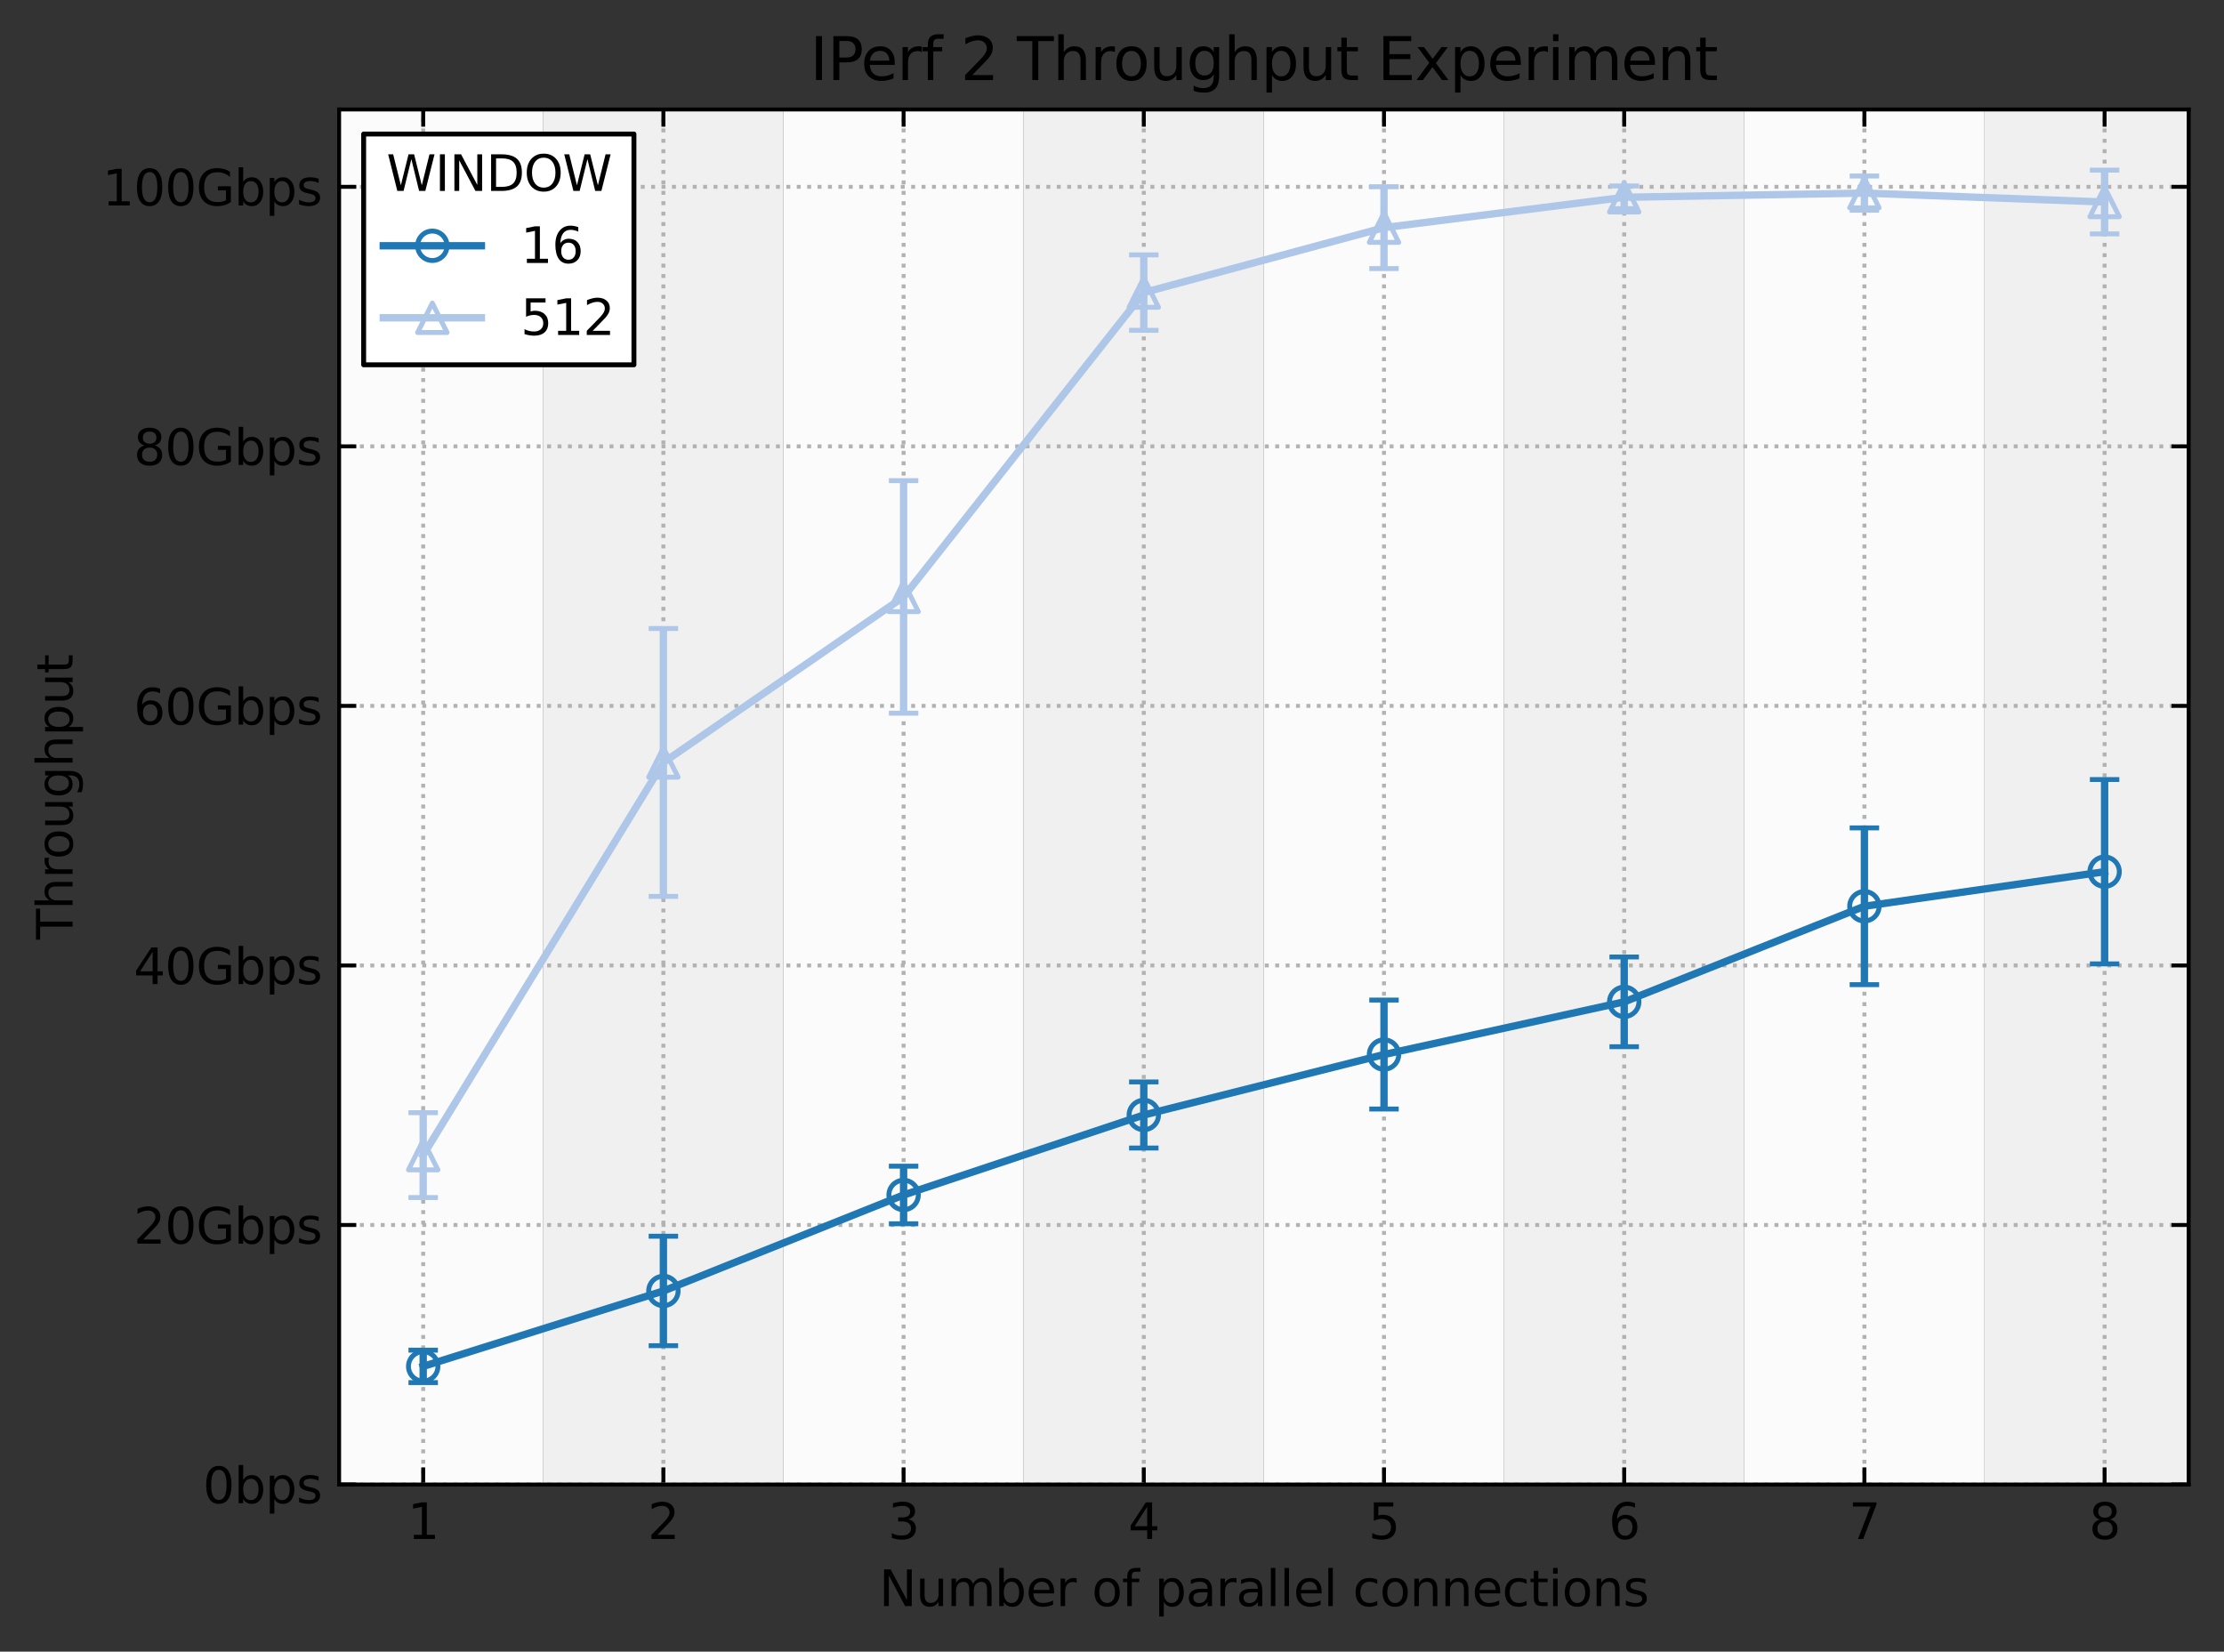 <?xml version="1.0" encoding="utf-8" standalone="no"?>
<!DOCTYPE svg PUBLIC "-//W3C//DTD SVG 1.1//EN"
  "http://www.w3.org/Graphics/SVG/1.1/DTD/svg11.dtd">
<svg xmlns:xlink="http://www.w3.org/1999/xlink" width="453.3pt" height="336.634pt" viewBox="0 0 453.3 336.634" xmlns="http://www.w3.org/2000/svg" version="1.1">
 <rect x="0" y="0" width="453.3" height="336.634" fill="#333333" stroke="none"/>
 <defs>
  <style type="text/css">*{stroke-linejoin: round; stroke-linecap: butt}</style>
 </defs>
 <g id="figure_1">
  <g id="patch_1">
   <path d="M 0 336.634 
L 453.3 336.634 
L 453.3 0 
L 0 0 
L 0 336.634 
z
" style="fill: none"/>
  </g>
  <g id="axes_1">
   <g id="patch_2">
    <path d="M 69.12 302.578 
L 446.1 302.578 
L 446.1 22.318 
L 69.12 22.318 
L 69.12 302.578 
z
" style="fill: none"/>
   </g>
   <g id="patch_3">
    <path d="M 12.818 302.578 
L 61.777 302.578 
L 61.777 -257.942 
L 12.818 -257.942 
z
" clip-path="url(#p140df16c7d)" style="fill: #f0f0f0"/>
   </g>
   <g id="patch_4">
    <path d="M 61.777 302.578 
L 110.735 302.578 
L 110.735 -257.942 
L 61.777 -257.942 
z
" clip-path="url(#p140df16c7d)" style="fill: #fbfbfb"/>
   </g>
   <g id="patch_5">
    <path d="M 110.735 302.578 
L 159.693 302.578 
L 159.693 -257.942 
L 110.735 -257.942 
z
" clip-path="url(#p140df16c7d)" style="fill: #f0f0f0"/>
   </g>
   <g id="patch_6">
    <path d="M 159.693 302.578 
L 208.652 302.578 
L 208.652 -257.942 
L 159.693 -257.942 
z
" clip-path="url(#p140df16c7d)" style="fill: #fbfbfb"/>
   </g>
   <g id="patch_7">
    <path d="M 208.652 302.578 
L 257.61 302.578 
L 257.61 -257.942 
L 208.652 -257.942 
z
" clip-path="url(#p140df16c7d)" style="fill: #f0f0f0"/>
   </g>
   <g id="patch_8">
    <path d="M 257.61 302.578 
L 306.569 302.578 
L 306.569 -257.942 
L 257.61 -257.942 
z
" clip-path="url(#p140df16c7d)" style="fill: #fbfbfb"/>
   </g>
   <g id="patch_9">
    <path d="M 306.569 302.578 
L 355.527 302.578 
L 355.527 -257.942 
L 306.569 -257.942 
z
" clip-path="url(#p140df16c7d)" style="fill: #f0f0f0"/>
   </g>
   <g id="patch_10">
    <path d="M 355.527 302.578 
L 404.486 302.578 
L 404.486 -257.942 
L 355.527 -257.942 
z
" clip-path="url(#p140df16c7d)" style="fill: #fbfbfb"/>
   </g>
   <g id="patch_11">
    <path d="M 404.486 302.578 
L 453.444 302.578 
L 453.444 -257.942 
L 404.486 -257.942 
z
" clip-path="url(#p140df16c7d)" style="fill: #f0f0f0"/>
   </g>
   <g id="patch_12">
    <path d="M 453.444 302.578 
L 502.403 302.578 
L 502.403 -257.942 
L 453.444 -257.942 
z
" clip-path="url(#p140df16c7d)" style="fill: #fbfbfb"/>
   </g>
   <g id="matplotlib.axis_1">
    <g id="xtick_1">
     <g id="line2d_1">
      <path d="M 86.256 302.578 
L 86.256 22.318 
" clip-path="url(#p140df16c7d)" style="fill: none; stroke-dasharray: 0.8,1.32; stroke-dashoffset: 0; stroke: #b2b2b2; stroke-width: 0.8"/>
     </g>
     <g id="line2d_2">
      <defs>
       <path id="m68c9adcd15" d="M 0 0 
L 0 -3.5 
" style="stroke: #000000; stroke-width: 0.8"/>
      </defs>
      <g>
       <use xlink:href="#m68c9adcd15" x="86.256" y="302.578" style="stroke: #000000; stroke-width: 0.8"/>
      </g>
     </g>
     <g id="line2d_3">
      <defs>
       <path id="m0757873266" d="M 0 0 
L 0 3.5 
" style="stroke: #000000; stroke-width: 0.8"/>
      </defs>
      <g>
       <use xlink:href="#m0757873266" x="86.256" y="22.318" style="stroke: #000000; stroke-width: 0.8"/>
      </g>
     </g>
     <g id="text_1">
      <!-- 1 -->
      <g transform="translate(83.075 313.677) scale(0.1 -0.1)">
       <defs>
        <path id="DejaVuSans-31" d="M 794 531 
L 1825 531 
L 1825 4091 
L 703 3866 
L 703 4441 
L 1819 4666 
L 2450 4666 
L 2450 531 
L 3481 531 
L 3481 0 
L 794 0 
L 794 531 
z
" transform="scale(0.016)"/>
       </defs>
       <use xlink:href="#DejaVuSans-31"/>
      </g>
     </g>
    </g>
    <g id="xtick_2">
     <g id="line2d_4">
      <path d="M 135.214 302.578 
L 135.214 22.318 
" clip-path="url(#p140df16c7d)" style="fill: none; stroke-dasharray: 0.8,1.32; stroke-dashoffset: 0; stroke: #b2b2b2; stroke-width: 0.8"/>
     </g>
     <g id="line2d_5">
      <g>
       <use xlink:href="#m68c9adcd15" x="135.214" y="302.578" style="stroke: #000000; stroke-width: 0.8"/>
      </g>
     </g>
     <g id="line2d_6">
      <g>
       <use xlink:href="#m0757873266" x="135.214" y="22.318" style="stroke: #000000; stroke-width: 0.8"/>
      </g>
     </g>
     <g id="text_2">
      <!-- 2 -->
      <g transform="translate(132.033 313.677) scale(0.1 -0.1)">
       <defs>
        <path id="DejaVuSans-32" d="M 1228 531 
L 3431 531 
L 3431 0 
L 469 0 
L 469 531 
Q 828 903 1448 1529 
Q 2069 2156 2228 2338 
Q 2531 2678 2651 2914 
Q 2772 3150 2772 3378 
Q 2772 3750 2511 3984 
Q 2250 4219 1831 4219 
Q 1534 4219 1204 4116 
Q 875 4013 500 3803 
L 500 4441 
Q 881 4594 1212 4672 
Q 1544 4750 1819 4750 
Q 2544 4750 2975 4387 
Q 3406 4025 3406 3419 
Q 3406 3131 3298 2873 
Q 3191 2616 2906 2266 
Q 2828 2175 2409 1742 
Q 1991 1309 1228 531 
z
" transform="scale(0.016)"/>
       </defs>
       <use xlink:href="#DejaVuSans-32"/>
      </g>
     </g>
    </g>
    <g id="xtick_3">
     <g id="line2d_7">
      <path d="M 184.173 302.578 
L 184.173 22.318 
" clip-path="url(#p140df16c7d)" style="fill: none; stroke-dasharray: 0.8,1.32; stroke-dashoffset: 0; stroke: #b2b2b2; stroke-width: 0.8"/>
     </g>
     <g id="line2d_8">
      <g>
       <use xlink:href="#m68c9adcd15" x="184.173" y="302.578" style="stroke: #000000; stroke-width: 0.8"/>
      </g>
     </g>
     <g id="line2d_9">
      <g>
       <use xlink:href="#m0757873266" x="184.173" y="22.318" style="stroke: #000000; stroke-width: 0.8"/>
      </g>
     </g>
     <g id="text_3">
      <!-- 3 -->
      <g transform="translate(180.991 313.677) scale(0.1 -0.1)">
       <defs>
        <path id="DejaVuSans-33" d="M 2597 2516 
Q 3050 2419 3304 2112 
Q 3559 1806 3559 1356 
Q 3559 666 3084 287 
Q 2609 -91 1734 -91 
Q 1441 -91 1130 -33 
Q 819 25 488 141 
L 488 750 
Q 750 597 1062 519 
Q 1375 441 1716 441 
Q 2309 441 2620 675 
Q 2931 909 2931 1356 
Q 2931 1769 2642 2001 
Q 2353 2234 1838 2234 
L 1294 2234 
L 1294 2753 
L 1863 2753 
Q 2328 2753 2575 2939 
Q 2822 3125 2822 3475 
Q 2822 3834 2567 4026 
Q 2313 4219 1838 4219 
Q 1578 4219 1281 4162 
Q 984 4106 628 3988 
L 628 4550 
Q 988 4650 1302 4700 
Q 1616 4750 1894 4750 
Q 2613 4750 3031 4423 
Q 3450 4097 3450 3541 
Q 3450 3153 3228 2886 
Q 3006 2619 2597 2516 
z
" transform="scale(0.016)"/>
       </defs>
       <use xlink:href="#DejaVuSans-33"/>
      </g>
     </g>
    </g>
    <g id="xtick_4">
     <g id="line2d_10">
      <path d="M 233.131 302.578 
L 233.131 22.318 
" clip-path="url(#p140df16c7d)" style="fill: none; stroke-dasharray: 0.8,1.32; stroke-dashoffset: 0; stroke: #b2b2b2; stroke-width: 0.8"/>
     </g>
     <g id="line2d_11">
      <g>
       <use xlink:href="#m68c9adcd15" x="233.131" y="302.578" style="stroke: #000000; stroke-width: 0.8"/>
      </g>
     </g>
     <g id="line2d_12">
      <g>
       <use xlink:href="#m0757873266" x="233.131" y="22.318" style="stroke: #000000; stroke-width: 0.8"/>
      </g>
     </g>
     <g id="text_4">
      <!-- 4 -->
      <g transform="translate(229.95 313.677) scale(0.1 -0.1)">
       <defs>
        <path id="DejaVuSans-34" d="M 2419 4116 
L 825 1625 
L 2419 1625 
L 2419 4116 
z
M 2253 4666 
L 3047 4666 
L 3047 1625 
L 3713 1625 
L 3713 1100 
L 3047 1100 
L 3047 0 
L 2419 0 
L 2419 1100 
L 313 1100 
L 313 1709 
L 2253 4666 
z
" transform="scale(0.016)"/>
       </defs>
       <use xlink:href="#DejaVuSans-34"/>
      </g>
     </g>
    </g>
    <g id="xtick_5">
     <g id="line2d_13">
      <path d="M 282.09 302.578 
L 282.09 22.318 
" clip-path="url(#p140df16c7d)" style="fill: none; stroke-dasharray: 0.8,1.32; stroke-dashoffset: 0; stroke: #b2b2b2; stroke-width: 0.8"/>
     </g>
     <g id="line2d_14">
      <g>
       <use xlink:href="#m68c9adcd15" x="282.09" y="302.578" style="stroke: #000000; stroke-width: 0.8"/>
      </g>
     </g>
     <g id="line2d_15">
      <g>
       <use xlink:href="#m0757873266" x="282.09" y="22.318" style="stroke: #000000; stroke-width: 0.8"/>
      </g>
     </g>
     <g id="text_5">
      <!-- 5 -->
      <g transform="translate(278.908 313.677) scale(0.1 -0.1)">
       <defs>
        <path id="DejaVuSans-35" d="M 691 4666 
L 3169 4666 
L 3169 4134 
L 1269 4134 
L 1269 2991 
Q 1406 3038 1543 3061 
Q 1681 3084 1819 3084 
Q 2600 3084 3056 2656 
Q 3513 2228 3513 1497 
Q 3513 744 3044 326 
Q 2575 -91 1722 -91 
Q 1428 -91 1123 -41 
Q 819 9 494 109 
L 494 744 
Q 775 591 1075 516 
Q 1375 441 1709 441 
Q 2250 441 2565 725 
Q 2881 1009 2881 1497 
Q 2881 1984 2565 2268 
Q 2250 2553 1709 2553 
Q 1456 2553 1204 2497 
Q 953 2441 691 2322 
L 691 4666 
z
" transform="scale(0.016)"/>
       </defs>
       <use xlink:href="#DejaVuSans-35"/>
      </g>
     </g>
    </g>
    <g id="xtick_6">
     <g id="line2d_16">
      <path d="M 331.048 302.578 
L 331.048 22.318 
" clip-path="url(#p140df16c7d)" style="fill: none; stroke-dasharray: 0.8,1.32; stroke-dashoffset: 0; stroke: #b2b2b2; stroke-width: 0.8"/>
     </g>
     <g id="line2d_17">
      <g>
       <use xlink:href="#m68c9adcd15" x="331.048" y="302.578" style="stroke: #000000; stroke-width: 0.8"/>
      </g>
     </g>
     <g id="line2d_18">
      <g>
       <use xlink:href="#m0757873266" x="331.048" y="22.318" style="stroke: #000000; stroke-width: 0.8"/>
      </g>
     </g>
     <g id="text_6">
      <!-- 6 -->
      <g transform="translate(327.867 313.677) scale(0.1 -0.1)">
       <defs>
        <path id="DejaVuSans-36" d="M 2113 2584 
Q 1688 2584 1439 2293 
Q 1191 2003 1191 1497 
Q 1191 994 1439 701 
Q 1688 409 2113 409 
Q 2538 409 2786 701 
Q 3034 994 3034 1497 
Q 3034 2003 2786 2293 
Q 2538 2584 2113 2584 
z
M 3366 4563 
L 3366 3988 
Q 3128 4100 2886 4159 
Q 2644 4219 2406 4219 
Q 1781 4219 1451 3797 
Q 1122 3375 1075 2522 
Q 1259 2794 1537 2939 
Q 1816 3084 2150 3084 
Q 2853 3084 3261 2657 
Q 3669 2231 3669 1497 
Q 3669 778 3244 343 
Q 2819 -91 2113 -91 
Q 1303 -91 875 529 
Q 447 1150 447 2328 
Q 447 3434 972 4092 
Q 1497 4750 2381 4750 
Q 2619 4750 2861 4703 
Q 3103 4656 3366 4563 
z
" transform="scale(0.016)"/>
       </defs>
       <use xlink:href="#DejaVuSans-36"/>
      </g>
     </g>
    </g>
    <g id="xtick_7">
     <g id="line2d_19">
      <path d="M 380.006 302.578 
L 380.006 22.318 
" clip-path="url(#p140df16c7d)" style="fill: none; stroke-dasharray: 0.8,1.32; stroke-dashoffset: 0; stroke: #b2b2b2; stroke-width: 0.8"/>
     </g>
     <g id="line2d_20">
      <g>
       <use xlink:href="#m68c9adcd15" x="380.006" y="302.578" style="stroke: #000000; stroke-width: 0.8"/>
      </g>
     </g>
     <g id="line2d_21">
      <g>
       <use xlink:href="#m0757873266" x="380.006" y="22.318" style="stroke: #000000; stroke-width: 0.8"/>
      </g>
     </g>
     <g id="text_7">
      <!-- 7 -->
      <g transform="translate(376.825 313.677) scale(0.1 -0.1)">
       <defs>
        <path id="DejaVuSans-37" d="M 525 4666 
L 3525 4666 
L 3525 4397 
L 1831 0 
L 1172 0 
L 2766 4134 
L 525 4134 
L 525 4666 
z
" transform="scale(0.016)"/>
       </defs>
       <use xlink:href="#DejaVuSans-37"/>
      </g>
     </g>
    </g>
    <g id="xtick_8">
     <g id="line2d_22">
      <path d="M 428.965 302.578 
L 428.965 22.318 
" clip-path="url(#p140df16c7d)" style="fill: none; stroke-dasharray: 0.8,1.32; stroke-dashoffset: 0; stroke: #b2b2b2; stroke-width: 0.8"/>
     </g>
     <g id="line2d_23">
      <g>
       <use xlink:href="#m68c9adcd15" x="428.965" y="302.578" style="stroke: #000000; stroke-width: 0.8"/>
      </g>
     </g>
     <g id="line2d_24">
      <g>
       <use xlink:href="#m0757873266" x="428.965" y="22.318" style="stroke: #000000; stroke-width: 0.8"/>
      </g>
     </g>
     <g id="text_8">
      <!-- 8 -->
      <g transform="translate(425.784 313.677) scale(0.1 -0.1)">
       <defs>
        <path id="DejaVuSans-38" d="M 2034 2216 
Q 1584 2216 1326 1975 
Q 1069 1734 1069 1313 
Q 1069 891 1326 650 
Q 1584 409 2034 409 
Q 2484 409 2743 651 
Q 3003 894 3003 1313 
Q 3003 1734 2745 1975 
Q 2488 2216 2034 2216 
z
M 1403 2484 
Q 997 2584 770 2862 
Q 544 3141 544 3541 
Q 544 4100 942 4425 
Q 1341 4750 2034 4750 
Q 2731 4750 3128 4425 
Q 3525 4100 3525 3541 
Q 3525 3141 3298 2862 
Q 3072 2584 2669 2484 
Q 3125 2378 3379 2068 
Q 3634 1759 3634 1313 
Q 3634 634 3220 271 
Q 2806 -91 2034 -91 
Q 1263 -91 848 271 
Q 434 634 434 1313 
Q 434 1759 690 2068 
Q 947 2378 1403 2484 
z
M 1172 3481 
Q 1172 3119 1398 2916 
Q 1625 2713 2034 2713 
Q 2441 2713 2670 2916 
Q 2900 3119 2900 3481 
Q 2900 3844 2670 4047 
Q 2441 4250 2034 4250 
Q 1625 4250 1398 4047 
Q 1172 3844 1172 3481 
z
" transform="scale(0.016)"/>
       </defs>
       <use xlink:href="#DejaVuSans-38"/>
      </g>
     </g>
    </g>
    <g id="text_9">
     <!-- Number of parallel connections -->
     <g transform="translate(179.182 327.355) scale(0.1 -0.1)">
      <defs>
       <path id="DejaVuSans-4e" d="M 628 4666 
L 1478 4666 
L 3547 763 
L 3547 4666 
L 4159 4666 
L 4159 0 
L 3309 0 
L 1241 3903 
L 1241 0 
L 628 0 
L 628 4666 
z
" transform="scale(0.016)"/>
       <path id="DejaVuSans-75" d="M 544 1381 
L 544 3500 
L 1119 3500 
L 1119 1403 
Q 1119 906 1312 657 
Q 1506 409 1894 409 
Q 2359 409 2629 706 
Q 2900 1003 2900 1516 
L 2900 3500 
L 3475 3500 
L 3475 0 
L 2900 0 
L 2900 538 
Q 2691 219 2414 64 
Q 2138 -91 1772 -91 
Q 1169 -91 856 284 
Q 544 659 544 1381 
z
M 1991 3584 
L 1991 3584 
z
" transform="scale(0.016)"/>
       <path id="DejaVuSans-6d" d="M 3328 2828 
Q 3544 3216 3844 3400 
Q 4144 3584 4550 3584 
Q 5097 3584 5394 3201 
Q 5691 2819 5691 2113 
L 5691 0 
L 5113 0 
L 5113 2094 
Q 5113 2597 4934 2840 
Q 4756 3084 4391 3084 
Q 3944 3084 3684 2787 
Q 3425 2491 3425 1978 
L 3425 0 
L 2847 0 
L 2847 2094 
Q 2847 2600 2669 2842 
Q 2491 3084 2119 3084 
Q 1678 3084 1418 2786 
Q 1159 2488 1159 1978 
L 1159 0 
L 581 0 
L 581 3500 
L 1159 3500 
L 1159 2956 
Q 1356 3278 1631 3431 
Q 1906 3584 2284 3584 
Q 2666 3584 2933 3390 
Q 3200 3197 3328 2828 
z
" transform="scale(0.016)"/>
       <path id="DejaVuSans-62" d="M 3116 1747 
Q 3116 2381 2855 2742 
Q 2594 3103 2138 3103 
Q 1681 3103 1420 2742 
Q 1159 2381 1159 1747 
Q 1159 1113 1420 752 
Q 1681 391 2138 391 
Q 2594 391 2855 752 
Q 3116 1113 3116 1747 
z
M 1159 2969 
Q 1341 3281 1617 3432 
Q 1894 3584 2278 3584 
Q 2916 3584 3314 3078 
Q 3713 2572 3713 1747 
Q 3713 922 3314 415 
Q 2916 -91 2278 -91 
Q 1894 -91 1617 61 
Q 1341 213 1159 525 
L 1159 0 
L 581 0 
L 581 4863 
L 1159 4863 
L 1159 2969 
z
" transform="scale(0.016)"/>
       <path id="DejaVuSans-65" d="M 3597 1894 
L 3597 1613 
L 953 1613 
Q 991 1019 1311 708 
Q 1631 397 2203 397 
Q 2534 397 2845 478 
Q 3156 559 3463 722 
L 3463 178 
Q 3153 47 2828 -22 
Q 2503 -91 2169 -91 
Q 1331 -91 842 396 
Q 353 884 353 1716 
Q 353 2575 817 3079 
Q 1281 3584 2069 3584 
Q 2775 3584 3186 3129 
Q 3597 2675 3597 1894 
z
M 3022 2063 
Q 3016 2534 2758 2815 
Q 2500 3097 2075 3097 
Q 1594 3097 1305 2825 
Q 1016 2553 972 2059 
L 3022 2063 
z
" transform="scale(0.016)"/>
       <path id="DejaVuSans-72" d="M 2631 2963 
Q 2534 3019 2420 3045 
Q 2306 3072 2169 3072 
Q 1681 3072 1420 2755 
Q 1159 2438 1159 1844 
L 1159 0 
L 581 0 
L 581 3500 
L 1159 3500 
L 1159 2956 
Q 1341 3275 1631 3429 
Q 1922 3584 2338 3584 
Q 2397 3584 2469 3576 
Q 2541 3569 2628 3553 
L 2631 2963 
z
" transform="scale(0.016)"/>
       <path id="DejaVuSans-20" transform="scale(0.016)"/>
       <path id="DejaVuSans-6f" d="M 1959 3097 
Q 1497 3097 1228 2736 
Q 959 2375 959 1747 
Q 959 1119 1226 758 
Q 1494 397 1959 397 
Q 2419 397 2687 759 
Q 2956 1122 2956 1747 
Q 2956 2369 2687 2733 
Q 2419 3097 1959 3097 
z
M 1959 3584 
Q 2709 3584 3137 3096 
Q 3566 2609 3566 1747 
Q 3566 888 3137 398 
Q 2709 -91 1959 -91 
Q 1206 -91 779 398 
Q 353 888 353 1747 
Q 353 2609 779 3096 
Q 1206 3584 1959 3584 
z
" transform="scale(0.016)"/>
       <path id="DejaVuSans-66" d="M 2375 4863 
L 2375 4384 
L 1825 4384 
Q 1516 4384 1395 4259 
Q 1275 4134 1275 3809 
L 1275 3500 
L 2222 3500 
L 2222 3053 
L 1275 3053 
L 1275 0 
L 697 0 
L 697 3053 
L 147 3053 
L 147 3500 
L 697 3500 
L 697 3744 
Q 697 4328 969 4595 
Q 1241 4863 1831 4863 
L 2375 4863 
z
" transform="scale(0.016)"/>
       <path id="DejaVuSans-70" d="M 1159 525 
L 1159 -1331 
L 581 -1331 
L 581 3500 
L 1159 3500 
L 1159 2969 
Q 1341 3281 1617 3432 
Q 1894 3584 2278 3584 
Q 2916 3584 3314 3078 
Q 3713 2572 3713 1747 
Q 3713 922 3314 415 
Q 2916 -91 2278 -91 
Q 1894 -91 1617 61 
Q 1341 213 1159 525 
z
M 3116 1747 
Q 3116 2381 2855 2742 
Q 2594 3103 2138 3103 
Q 1681 3103 1420 2742 
Q 1159 2381 1159 1747 
Q 1159 1113 1420 752 
Q 1681 391 2138 391 
Q 2594 391 2855 752 
Q 3116 1113 3116 1747 
z
" transform="scale(0.016)"/>
       <path id="DejaVuSans-61" d="M 2194 1759 
Q 1497 1759 1228 1600 
Q 959 1441 959 1056 
Q 959 750 1161 570 
Q 1363 391 1709 391 
Q 2188 391 2477 730 
Q 2766 1069 2766 1631 
L 2766 1759 
L 2194 1759 
z
M 3341 1997 
L 3341 0 
L 2766 0 
L 2766 531 
Q 2569 213 2275 61 
Q 1981 -91 1556 -91 
Q 1019 -91 701 211 
Q 384 513 384 1019 
Q 384 1609 779 1909 
Q 1175 2209 1959 2209 
L 2766 2209 
L 2766 2266 
Q 2766 2663 2505 2880 
Q 2244 3097 1772 3097 
Q 1472 3097 1187 3025 
Q 903 2953 641 2809 
L 641 3341 
Q 956 3463 1253 3523 
Q 1550 3584 1831 3584 
Q 2591 3584 2966 3190 
Q 3341 2797 3341 1997 
z
" transform="scale(0.016)"/>
       <path id="DejaVuSans-6c" d="M 603 4863 
L 1178 4863 
L 1178 0 
L 603 0 
L 603 4863 
z
" transform="scale(0.016)"/>
       <path id="DejaVuSans-63" d="M 3122 3366 
L 3122 2828 
Q 2878 2963 2633 3030 
Q 2388 3097 2138 3097 
Q 1578 3097 1268 2742 
Q 959 2388 959 1747 
Q 959 1106 1268 751 
Q 1578 397 2138 397 
Q 2388 397 2633 464 
Q 2878 531 3122 666 
L 3122 134 
Q 2881 22 2623 -34 
Q 2366 -91 2075 -91 
Q 1284 -91 818 406 
Q 353 903 353 1747 
Q 353 2603 823 3093 
Q 1294 3584 2113 3584 
Q 2378 3584 2631 3529 
Q 2884 3475 3122 3366 
z
" transform="scale(0.016)"/>
       <path id="DejaVuSans-6e" d="M 3513 2113 
L 3513 0 
L 2938 0 
L 2938 2094 
Q 2938 2591 2744 2837 
Q 2550 3084 2163 3084 
Q 1697 3084 1428 2787 
Q 1159 2491 1159 1978 
L 1159 0 
L 581 0 
L 581 3500 
L 1159 3500 
L 1159 2956 
Q 1366 3272 1645 3428 
Q 1925 3584 2291 3584 
Q 2894 3584 3203 3211 
Q 3513 2838 3513 2113 
z
" transform="scale(0.016)"/>
       <path id="DejaVuSans-74" d="M 1172 4494 
L 1172 3500 
L 2356 3500 
L 2356 3053 
L 1172 3053 
L 1172 1153 
Q 1172 725 1289 603 
Q 1406 481 1766 481 
L 2356 481 
L 2356 0 
L 1766 0 
Q 1100 0 847 248 
Q 594 497 594 1153 
L 594 3053 
L 172 3053 
L 172 3500 
L 594 3500 
L 594 4494 
L 1172 4494 
z
" transform="scale(0.016)"/>
       <path id="DejaVuSans-69" d="M 603 3500 
L 1178 3500 
L 1178 0 
L 603 0 
L 603 3500 
z
M 603 4863 
L 1178 4863 
L 1178 4134 
L 603 4134 
L 603 4863 
z
" transform="scale(0.016)"/>
       <path id="DejaVuSans-73" d="M 2834 3397 
L 2834 2853 
Q 2591 2978 2328 3040 
Q 2066 3103 1784 3103 
Q 1356 3103 1142 2972 
Q 928 2841 928 2578 
Q 928 2378 1081 2264 
Q 1234 2150 1697 2047 
L 1894 2003 
Q 2506 1872 2764 1633 
Q 3022 1394 3022 966 
Q 3022 478 2636 193 
Q 2250 -91 1575 -91 
Q 1294 -91 989 -36 
Q 684 19 347 128 
L 347 722 
Q 666 556 975 473 
Q 1284 391 1588 391 
Q 1994 391 2212 530 
Q 2431 669 2431 922 
Q 2431 1156 2273 1281 
Q 2116 1406 1581 1522 
L 1381 1569 
Q 847 1681 609 1914 
Q 372 2147 372 2553 
Q 372 3047 722 3315 
Q 1072 3584 1716 3584 
Q 2034 3584 2315 3537 
Q 2597 3491 2834 3397 
z
" transform="scale(0.016)"/>
      </defs>
      <use xlink:href="#DejaVuSans-4e"/>
      <use xlink:href="#DejaVuSans-75" x="74.805"/>
      <use xlink:href="#DejaVuSans-6d" x="138.184"/>
      <use xlink:href="#DejaVuSans-62" x="235.596"/>
      <use xlink:href="#DejaVuSans-65" x="299.072"/>
      <use xlink:href="#DejaVuSans-72" x="360.596"/>
      <use xlink:href="#DejaVuSans-20" x="401.709"/>
      <use xlink:href="#DejaVuSans-6f" x="433.496"/>
      <use xlink:href="#DejaVuSans-66" x="494.678"/>
      <use xlink:href="#DejaVuSans-20" x="529.883"/>
      <use xlink:href="#DejaVuSans-70" x="561.67"/>
      <use xlink:href="#DejaVuSans-61" x="625.146"/>
      <use xlink:href="#DejaVuSans-72" x="686.426"/>
      <use xlink:href="#DejaVuSans-61" x="727.539"/>
      <use xlink:href="#DejaVuSans-6c" x="788.818"/>
      <use xlink:href="#DejaVuSans-6c" x="816.602"/>
      <use xlink:href="#DejaVuSans-65" x="844.385"/>
      <use xlink:href="#DejaVuSans-6c" x="905.908"/>
      <use xlink:href="#DejaVuSans-20" x="933.691"/>
      <use xlink:href="#DejaVuSans-63" x="965.479"/>
      <use xlink:href="#DejaVuSans-6f" x="1020.459"/>
      <use xlink:href="#DejaVuSans-6e" x="1081.641"/>
      <use xlink:href="#DejaVuSans-6e" x="1145.02"/>
      <use xlink:href="#DejaVuSans-65" x="1208.398"/>
      <use xlink:href="#DejaVuSans-63" x="1269.922"/>
      <use xlink:href="#DejaVuSans-74" x="1324.902"/>
      <use xlink:href="#DejaVuSans-69" x="1364.111"/>
      <use xlink:href="#DejaVuSans-6f" x="1391.895"/>
      <use xlink:href="#DejaVuSans-6e" x="1453.076"/>
      <use xlink:href="#DejaVuSans-73" x="1516.455"/>
     </g>
    </g>
   </g>
   <g id="matplotlib.axis_2">
    <g id="ytick_1">
     <g id="line2d_25">
      <path d="M 69.12 302.578 
L 446.1 302.578 
" clip-path="url(#p140df16c7d)" style="fill: none; stroke-dasharray: 0.8,1.32; stroke-dashoffset: 0; stroke: #b2b2b2; stroke-width: 0.8"/>
     </g>
     <g id="line2d_26">
      <defs>
       <path id="m76148df1cc" d="M 0 0 
L 3.5 0 
" style="stroke: #000000; stroke-width: 0.8"/>
      </defs>
      <g>
       <use xlink:href="#m76148df1cc" x="69.12" y="302.578" style="stroke: #000000; stroke-width: 0.8"/>
      </g>
     </g>
     <g id="line2d_27">
      <defs>
       <path id="mf7273f5e7f" d="M 0 0 
L -3.5 0 
" style="stroke: #000000; stroke-width: 0.8"/>
      </defs>
      <g>
       <use xlink:href="#mf7273f5e7f" x="446.1" y="302.578" style="stroke: #000000; stroke-width: 0.8"/>
      </g>
     </g>
     <g id="text_10">
      <!-- 0bps -->
      <g transform="translate(41.352 306.377) scale(0.1 -0.1)">
       <defs>
        <path id="DejaVuSans-30" d="M 2034 4250 
Q 1547 4250 1301 3770 
Q 1056 3291 1056 2328 
Q 1056 1369 1301 889 
Q 1547 409 2034 409 
Q 2525 409 2770 889 
Q 3016 1369 3016 2328 
Q 3016 3291 2770 3770 
Q 2525 4250 2034 4250 
z
M 2034 4750 
Q 2819 4750 3233 4129 
Q 3647 3509 3647 2328 
Q 3647 1150 3233 529 
Q 2819 -91 2034 -91 
Q 1250 -91 836 529 
Q 422 1150 422 2328 
Q 422 3509 836 4129 
Q 1250 4750 2034 4750 
z
" transform="scale(0.016)"/>
       </defs>
       <use xlink:href="#DejaVuSans-30"/>
       <use xlink:href="#DejaVuSans-62" x="63.623"/>
       <use xlink:href="#DejaVuSans-70" x="127.1"/>
       <use xlink:href="#DejaVuSans-73" x="190.576"/>
      </g>
     </g>
    </g>
    <g id="ytick_2">
     <g id="line2d_28">
      <path d="M 69.12 249.677 
L 446.1 249.677 
" clip-path="url(#p140df16c7d)" style="fill: none; stroke-dasharray: 0.8,1.32; stroke-dashoffset: 0; stroke: #b2b2b2; stroke-width: 0.8"/>
     </g>
     <g id="line2d_29">
      <g>
       <use xlink:href="#m76148df1cc" x="69.12" y="249.677" style="stroke: #000000; stroke-width: 0.8"/>
      </g>
     </g>
     <g id="line2d_30">
      <g>
       <use xlink:href="#mf7273f5e7f" x="446.1" y="249.677" style="stroke: #000000; stroke-width: 0.8"/>
      </g>
     </g>
     <g id="text_11">
      <!-- 20Gbps -->
      <g transform="translate(27.241 253.476) scale(0.1 -0.1)">
       <defs>
        <path id="DejaVuSans-47" d="M 3809 666 
L 3809 1919 
L 2778 1919 
L 2778 2438 
L 4434 2438 
L 4434 434 
Q 4069 175 3628 42 
Q 3188 -91 2688 -91 
Q 1594 -91 976 548 
Q 359 1188 359 2328 
Q 359 3472 976 4111 
Q 1594 4750 2688 4750 
Q 3144 4750 3555 4637 
Q 3966 4525 4313 4306 
L 4313 3634 
Q 3963 3931 3569 4081 
Q 3175 4231 2741 4231 
Q 1884 4231 1454 3753 
Q 1025 3275 1025 2328 
Q 1025 1384 1454 906 
Q 1884 428 2741 428 
Q 3075 428 3337 486 
Q 3600 544 3809 666 
z
" transform="scale(0.016)"/>
       </defs>
       <use xlink:href="#DejaVuSans-32"/>
       <use xlink:href="#DejaVuSans-30" x="63.623"/>
       <use xlink:href="#DejaVuSans-47" x="127.246"/>
       <use xlink:href="#DejaVuSans-62" x="204.736"/>
       <use xlink:href="#DejaVuSans-70" x="268.213"/>
       <use xlink:href="#DejaVuSans-73" x="331.689"/>
      </g>
     </g>
    </g>
    <g id="ytick_3">
     <g id="line2d_31">
      <path d="M 69.12 196.776 
L 446.1 196.776 
" clip-path="url(#p140df16c7d)" style="fill: none; stroke-dasharray: 0.8,1.32; stroke-dashoffset: 0; stroke: #b2b2b2; stroke-width: 0.8"/>
     </g>
     <g id="line2d_32">
      <g>
       <use xlink:href="#m76148df1cc" x="69.12" y="196.776" style="stroke: #000000; stroke-width: 0.8"/>
      </g>
     </g>
     <g id="line2d_33">
      <g>
       <use xlink:href="#mf7273f5e7f" x="446.1" y="196.776" style="stroke: #000000; stroke-width: 0.8"/>
      </g>
     </g>
     <g id="text_12">
      <!-- 40Gbps -->
      <g transform="translate(27.241 200.575) scale(0.1 -0.1)">
       <use xlink:href="#DejaVuSans-34"/>
       <use xlink:href="#DejaVuSans-30" x="63.623"/>
       <use xlink:href="#DejaVuSans-47" x="127.246"/>
       <use xlink:href="#DejaVuSans-62" x="204.736"/>
       <use xlink:href="#DejaVuSans-70" x="268.213"/>
       <use xlink:href="#DejaVuSans-73" x="331.689"/>
      </g>
     </g>
    </g>
    <g id="ytick_4">
     <g id="line2d_34">
      <path d="M 69.12 143.875 
L 446.1 143.875 
" clip-path="url(#p140df16c7d)" style="fill: none; stroke-dasharray: 0.8,1.32; stroke-dashoffset: 0; stroke: #b2b2b2; stroke-width: 0.8"/>
     </g>
     <g id="line2d_35">
      <g>
       <use xlink:href="#m76148df1cc" x="69.12" y="143.875" style="stroke: #000000; stroke-width: 0.8"/>
      </g>
     </g>
     <g id="line2d_36">
      <g>
       <use xlink:href="#mf7273f5e7f" x="446.1" y="143.875" style="stroke: #000000; stroke-width: 0.8"/>
      </g>
     </g>
     <g id="text_13">
      <!-- 60Gbps -->
      <g transform="translate(27.241 147.674) scale(0.1 -0.1)">
       <use xlink:href="#DejaVuSans-36"/>
       <use xlink:href="#DejaVuSans-30" x="63.623"/>
       <use xlink:href="#DejaVuSans-47" x="127.246"/>
       <use xlink:href="#DejaVuSans-62" x="204.736"/>
       <use xlink:href="#DejaVuSans-70" x="268.213"/>
       <use xlink:href="#DejaVuSans-73" x="331.689"/>
      </g>
     </g>
    </g>
    <g id="ytick_5">
     <g id="line2d_37">
      <path d="M 69.12 90.974 
L 446.1 90.974 
" clip-path="url(#p140df16c7d)" style="fill: none; stroke-dasharray: 0.8,1.32; stroke-dashoffset: 0; stroke: #b2b2b2; stroke-width: 0.8"/>
     </g>
     <g id="line2d_38">
      <g>
       <use xlink:href="#m76148df1cc" x="69.12" y="90.974" style="stroke: #000000; stroke-width: 0.8"/>
      </g>
     </g>
     <g id="line2d_39">
      <g>
       <use xlink:href="#mf7273f5e7f" x="446.1" y="90.974" style="stroke: #000000; stroke-width: 0.8"/>
      </g>
     </g>
     <g id="text_14">
      <!-- 80Gbps -->
      <g transform="translate(27.241 94.773) scale(0.1 -0.1)">
       <use xlink:href="#DejaVuSans-38"/>
       <use xlink:href="#DejaVuSans-30" x="63.623"/>
       <use xlink:href="#DejaVuSans-47" x="127.246"/>
       <use xlink:href="#DejaVuSans-62" x="204.736"/>
       <use xlink:href="#DejaVuSans-70" x="268.213"/>
       <use xlink:href="#DejaVuSans-73" x="331.689"/>
      </g>
     </g>
    </g>
    <g id="ytick_6">
     <g id="line2d_40">
      <path d="M 69.12 38.073 
L 446.1 38.073 
" clip-path="url(#p140df16c7d)" style="fill: none; stroke-dasharray: 0.8,1.32; stroke-dashoffset: 0; stroke: #b2b2b2; stroke-width: 0.8"/>
     </g>
     <g id="line2d_41">
      <g>
       <use xlink:href="#m76148df1cc" x="69.12" y="38.073" style="stroke: #000000; stroke-width: 0.8"/>
      </g>
     </g>
     <g id="line2d_42">
      <g>
       <use xlink:href="#mf7273f5e7f" x="446.1" y="38.073" style="stroke: #000000; stroke-width: 0.8"/>
      </g>
     </g>
     <g id="text_15">
      <!-- 100Gbps -->
      <g transform="translate(20.878 41.872) scale(0.1 -0.1)">
       <use xlink:href="#DejaVuSans-31"/>
       <use xlink:href="#DejaVuSans-30" x="63.623"/>
       <use xlink:href="#DejaVuSans-30" x="127.246"/>
       <use xlink:href="#DejaVuSans-47" x="190.869"/>
       <use xlink:href="#DejaVuSans-62" x="268.359"/>
       <use xlink:href="#DejaVuSans-70" x="331.836"/>
       <use xlink:href="#DejaVuSans-73" x="395.312"/>
      </g>
     </g>
    </g>
    <g id="text_16">
     <!-- Throughput -->
     <g transform="translate(14.798 191.488) rotate(-90) scale(0.1 -0.1)">
      <defs>
       <path id="DejaVuSans-54" d="M -19 4666 
L 3928 4666 
L 3928 4134 
L 2272 4134 
L 2272 0 
L 1638 0 
L 1638 4134 
L -19 4134 
L -19 4666 
z
" transform="scale(0.016)"/>
       <path id="DejaVuSans-68" d="M 3513 2113 
L 3513 0 
L 2938 0 
L 2938 2094 
Q 2938 2591 2744 2837 
Q 2550 3084 2163 3084 
Q 1697 3084 1428 2787 
Q 1159 2491 1159 1978 
L 1159 0 
L 581 0 
L 581 4863 
L 1159 4863 
L 1159 2956 
Q 1366 3272 1645 3428 
Q 1925 3584 2291 3584 
Q 2894 3584 3203 3211 
Q 3513 2838 3513 2113 
z
" transform="scale(0.016)"/>
       <path id="DejaVuSans-67" d="M 2906 1791 
Q 2906 2416 2648 2759 
Q 2391 3103 1925 3103 
Q 1463 3103 1205 2759 
Q 947 2416 947 1791 
Q 947 1169 1205 825 
Q 1463 481 1925 481 
Q 2391 481 2648 825 
Q 2906 1169 2906 1791 
z
M 3481 434 
Q 3481 -459 3084 -895 
Q 2688 -1331 1869 -1331 
Q 1566 -1331 1297 -1286 
Q 1028 -1241 775 -1147 
L 775 -588 
Q 1028 -725 1275 -790 
Q 1522 -856 1778 -856 
Q 2344 -856 2625 -561 
Q 2906 -266 2906 331 
L 2906 616 
Q 2728 306 2450 153 
Q 2172 0 1784 0 
Q 1141 0 747 490 
Q 353 981 353 1791 
Q 353 2603 747 3093 
Q 1141 3584 1784 3584 
Q 2172 3584 2450 3431 
Q 2728 3278 2906 2969 
L 2906 3500 
L 3481 3500 
L 3481 434 
z
" transform="scale(0.016)"/>
      </defs>
      <use xlink:href="#DejaVuSans-54"/>
      <use xlink:href="#DejaVuSans-68" x="61.084"/>
      <use xlink:href="#DejaVuSans-72" x="124.463"/>
      <use xlink:href="#DejaVuSans-6f" x="163.326"/>
      <use xlink:href="#DejaVuSans-75" x="224.508"/>
      <use xlink:href="#DejaVuSans-67" x="287.887"/>
      <use xlink:href="#DejaVuSans-68" x="351.363"/>
      <use xlink:href="#DejaVuSans-70" x="414.742"/>
      <use xlink:href="#DejaVuSans-75" x="478.219"/>
      <use xlink:href="#DejaVuSans-74" x="541.598"/>
     </g>
    </g>
   </g>
   <g id="line2d_43">
    <path d="M 86.256 278.494 
L 135.214 263.123 
L 184.173 243.561 
L 233.131 227.259 
L 282.09 214.932 
L 331.048 204.197 
L 380.006 184.714 
L 428.965 177.67 
" clip-path="url(#p140df16c7d)" style="fill: none; stroke: #1f77b4; stroke-width: 1.5; stroke-linecap: square"/>
    <defs>
     <path id="m54a501648f" d="M 0 3 
C 0.796 3 1.559 2.684 2.121 2.121 
C 2.684 1.559 3 0.796 3 0 
C 3 -0.796 2.684 -1.559 2.121 -2.121 
C 1.559 -2.684 0.796 -3 0 -3 
C -0.796 -3 -1.559 -2.684 -2.121 -2.121 
C -2.684 -1.559 -3 -0.796 -3 0 
C -3 0.796 -2.684 1.559 -2.121 2.121 
C -1.559 2.684 -0.796 3 0 3 
z
" style="stroke: #1f77b4"/>
    </defs>
    <g clip-path="url(#p140df16c7d)">
     <use xlink:href="#m54a501648f" x="86.256" y="278.494" style="fill-opacity: 0; stroke: #1f77b4"/>
     <use xlink:href="#m54a501648f" x="135.214" y="263.123" style="fill-opacity: 0; stroke: #1f77b4"/>
     <use xlink:href="#m54a501648f" x="184.173" y="243.561" style="fill-opacity: 0; stroke: #1f77b4"/>
     <use xlink:href="#m54a501648f" x="233.131" y="227.259" style="fill-opacity: 0; stroke: #1f77b4"/>
     <use xlink:href="#m54a501648f" x="282.09" y="214.932" style="fill-opacity: 0; stroke: #1f77b4"/>
     <use xlink:href="#m54a501648f" x="331.048" y="204.197" style="fill-opacity: 0; stroke: #1f77b4"/>
     <use xlink:href="#m54a501648f" x="380.006" y="184.714" style="fill-opacity: 0; stroke: #1f77b4"/>
     <use xlink:href="#m54a501648f" x="428.965" y="177.67" style="fill-opacity: 0; stroke: #1f77b4"/>
    </g>
   </g>
   <g id="LineCollection_1">
    <path d="M 86.256 281.802 
L 86.256 275.186 
" clip-path="url(#p140df16c7d)" style="fill: none; stroke: #1f77b4; stroke-width: 1.5"/>
    <path d="M 135.214 274.278 
L 135.214 251.969 
" clip-path="url(#p140df16c7d)" style="fill: none; stroke: #1f77b4; stroke-width: 1.5"/>
    <path d="M 184.173 249.429 
L 184.173 237.692 
" clip-path="url(#p140df16c7d)" style="fill: none; stroke: #1f77b4; stroke-width: 1.5"/>
    <path d="M 233.131 233.997 
L 233.131 220.52 
" clip-path="url(#p140df16c7d)" style="fill: none; stroke: #1f77b4; stroke-width: 1.5"/>
    <path d="M 282.09 226.035 
L 282.09 203.83 
" clip-path="url(#p140df16c7d)" style="fill: none; stroke: #1f77b4; stroke-width: 1.5"/>
    <path d="M 331.048 213.341 
L 331.048 195.053 
" clip-path="url(#p140df16c7d)" style="fill: none; stroke: #1f77b4; stroke-width: 1.5"/>
    <path d="M 380.006 200.688 
L 380.006 168.739 
" clip-path="url(#p140df16c7d)" style="fill: none; stroke: #1f77b4; stroke-width: 1.5"/>
    <path d="M 428.965 196.457 
L 428.965 158.883 
" clip-path="url(#p140df16c7d)" style="fill: none; stroke: #1f77b4; stroke-width: 1.5"/>
   </g>
   <g id="line2d_44">
    <defs>
     <path id="m466e074042" d="M 3 0 
L -3 -0 
" style="stroke: #1f77b4"/>
    </defs>
    <g clip-path="url(#p140df16c7d)">
     <use xlink:href="#m466e074042" x="86.256" y="281.802" style="fill: #1f77b4; stroke: #1f77b4"/>
     <use xlink:href="#m466e074042" x="135.214" y="274.278" style="fill: #1f77b4; stroke: #1f77b4"/>
     <use xlink:href="#m466e074042" x="184.173" y="249.429" style="fill: #1f77b4; stroke: #1f77b4"/>
     <use xlink:href="#m466e074042" x="233.131" y="233.997" style="fill: #1f77b4; stroke: #1f77b4"/>
     <use xlink:href="#m466e074042" x="282.09" y="226.035" style="fill: #1f77b4; stroke: #1f77b4"/>
     <use xlink:href="#m466e074042" x="331.048" y="213.341" style="fill: #1f77b4; stroke: #1f77b4"/>
     <use xlink:href="#m466e074042" x="380.006" y="200.688" style="fill: #1f77b4; stroke: #1f77b4"/>
     <use xlink:href="#m466e074042" x="428.965" y="196.457" style="fill: #1f77b4; stroke: #1f77b4"/>
    </g>
   </g>
   <g id="line2d_45">
    <g clip-path="url(#p140df16c7d)">
     <use xlink:href="#m466e074042" x="86.256" y="275.186" style="fill: #1f77b4; stroke: #1f77b4"/>
     <use xlink:href="#m466e074042" x="135.214" y="251.969" style="fill: #1f77b4; stroke: #1f77b4"/>
     <use xlink:href="#m466e074042" x="184.173" y="237.692" style="fill: #1f77b4; stroke: #1f77b4"/>
     <use xlink:href="#m466e074042" x="233.131" y="220.52" style="fill: #1f77b4; stroke: #1f77b4"/>
     <use xlink:href="#m466e074042" x="282.09" y="203.83" style="fill: #1f77b4; stroke: #1f77b4"/>
     <use xlink:href="#m466e074042" x="331.048" y="195.053" style="fill: #1f77b4; stroke: #1f77b4"/>
     <use xlink:href="#m466e074042" x="380.006" y="168.739" style="fill: #1f77b4; stroke: #1f77b4"/>
     <use xlink:href="#m466e074042" x="428.965" y="158.883" style="fill: #1f77b4; stroke: #1f77b4"/>
    </g>
   </g>
   <g id="line2d_46">
    <path d="M 86.256 235.438 
L 135.214 155.404 
L 184.173 121.663 
L 233.131 59.635 
L 282.09 46.401 
L 331.048 40.209 
L 380.006 39.357 
L 428.965 41.175 
" clip-path="url(#p140df16c7d)" style="fill: none; stroke: #aec7e8; stroke-width: 1.5; stroke-linecap: square"/>
    <defs>
     <path id="m7b934ce8df" d="M 0 -3 
L -3 3 
L 3 3 
z
" style="stroke: #aec7e8; stroke-linejoin: miter"/>
    </defs>
    <g clip-path="url(#p140df16c7d)">
     <use xlink:href="#m7b934ce8df" x="86.256" y="235.438" style="fill-opacity: 0; stroke: #aec7e8; stroke-linejoin: miter"/>
     <use xlink:href="#m7b934ce8df" x="135.214" y="155.404" style="fill-opacity: 0; stroke: #aec7e8; stroke-linejoin: miter"/>
     <use xlink:href="#m7b934ce8df" x="184.173" y="121.663" style="fill-opacity: 0; stroke: #aec7e8; stroke-linejoin: miter"/>
     <use xlink:href="#m7b934ce8df" x="233.131" y="59.635" style="fill-opacity: 0; stroke: #aec7e8; stroke-linejoin: miter"/>
     <use xlink:href="#m7b934ce8df" x="282.09" y="46.401" style="fill-opacity: 0; stroke: #aec7e8; stroke-linejoin: miter"/>
     <use xlink:href="#m7b934ce8df" x="331.048" y="40.209" style="fill-opacity: 0; stroke: #aec7e8; stroke-linejoin: miter"/>
     <use xlink:href="#m7b934ce8df" x="380.006" y="39.357" style="fill-opacity: 0; stroke: #aec7e8; stroke-linejoin: miter"/>
     <use xlink:href="#m7b934ce8df" x="428.965" y="41.175" style="fill-opacity: 0; stroke: #aec7e8; stroke-linejoin: miter"/>
    </g>
   </g>
   <g id="LineCollection_2">
    <path d="M 86.256 244.087 
L 86.256 226.789 
" clip-path="url(#p140df16c7d)" style="fill: none; stroke: #aec7e8; stroke-width: 1.5"/>
    <path d="M 135.214 182.705 
L 135.214 128.103 
" clip-path="url(#p140df16c7d)" style="fill: none; stroke: #aec7e8; stroke-width: 1.5"/>
    <path d="M 184.173 145.364 
L 184.173 97.963 
" clip-path="url(#p140df16c7d)" style="fill: none; stroke: #aec7e8; stroke-width: 1.5"/>
    <path d="M 233.131 67.327 
L 233.131 51.944 
" clip-path="url(#p140df16c7d)" style="fill: none; stroke: #aec7e8; stroke-width: 1.5"/>
    <path d="M 282.09 54.741 
L 282.09 38.06 
" clip-path="url(#p140df16c7d)" style="fill: none; stroke: #aec7e8; stroke-width: 1.5"/>
    <path d="M 331.048 42.519 
L 331.048 37.899 
" clip-path="url(#p140df16c7d)" style="fill: none; stroke: #aec7e8; stroke-width: 1.5"/>
    <path d="M 380.006 42.842 
L 380.006 35.872 
" clip-path="url(#p140df16c7d)" style="fill: none; stroke: #aec7e8; stroke-width: 1.5"/>
    <path d="M 428.965 47.675 
L 428.965 34.675 
" clip-path="url(#p140df16c7d)" style="fill: none; stroke: #aec7e8; stroke-width: 1.5"/>
   </g>
   <g id="line2d_47">
    <defs>
     <path id="me36858631e" d="M 3 0 
L -3 -0 
" style="stroke: #aec7e8"/>
    </defs>
    <g clip-path="url(#p140df16c7d)">
     <use xlink:href="#me36858631e" x="86.256" y="244.087" style="fill: #aec7e8; stroke: #aec7e8"/>
     <use xlink:href="#me36858631e" x="135.214" y="182.705" style="fill: #aec7e8; stroke: #aec7e8"/>
     <use xlink:href="#me36858631e" x="184.173" y="145.364" style="fill: #aec7e8; stroke: #aec7e8"/>
     <use xlink:href="#me36858631e" x="233.131" y="67.327" style="fill: #aec7e8; stroke: #aec7e8"/>
     <use xlink:href="#me36858631e" x="282.09" y="54.741" style="fill: #aec7e8; stroke: #aec7e8"/>
     <use xlink:href="#me36858631e" x="331.048" y="42.519" style="fill: #aec7e8; stroke: #aec7e8"/>
     <use xlink:href="#me36858631e" x="380.006" y="42.842" style="fill: #aec7e8; stroke: #aec7e8"/>
     <use xlink:href="#me36858631e" x="428.965" y="47.675" style="fill: #aec7e8; stroke: #aec7e8"/>
    </g>
   </g>
   <g id="line2d_48">
    <g clip-path="url(#p140df16c7d)">
     <use xlink:href="#me36858631e" x="86.256" y="226.789" style="fill: #aec7e8; stroke: #aec7e8"/>
     <use xlink:href="#me36858631e" x="135.214" y="128.103" style="fill: #aec7e8; stroke: #aec7e8"/>
     <use xlink:href="#me36858631e" x="184.173" y="97.963" style="fill: #aec7e8; stroke: #aec7e8"/>
     <use xlink:href="#me36858631e" x="233.131" y="51.944" style="fill: #aec7e8; stroke: #aec7e8"/>
     <use xlink:href="#me36858631e" x="282.09" y="38.06" style="fill: #aec7e8; stroke: #aec7e8"/>
     <use xlink:href="#me36858631e" x="331.048" y="37.899" style="fill: #aec7e8; stroke: #aec7e8"/>
     <use xlink:href="#me36858631e" x="380.006" y="35.872" style="fill: #aec7e8; stroke: #aec7e8"/>
     <use xlink:href="#me36858631e" x="428.965" y="34.675" style="fill: #aec7e8; stroke: #aec7e8"/>
    </g>
   </g>
   <g id="line2d_49"/>
   <g id="line2d_50"/>
   <g id="patch_13">
    <path d="M 69.12 302.578 
L 69.12 22.318 
" style="fill: none; stroke: #000000; stroke-width: 0.8; stroke-linejoin: miter; stroke-linecap: square"/>
   </g>
   <g id="patch_14">
    <path d="M 446.1 302.578 
L 446.1 22.318 
" style="fill: none; stroke: #000000; stroke-width: 0.8; stroke-linejoin: miter; stroke-linecap: square"/>
   </g>
   <g id="patch_15">
    <path d="M 69.12 302.578 
L 446.1 302.578 
" style="fill: none; stroke: #000000; stroke-width: 0.8; stroke-linejoin: miter; stroke-linecap: square"/>
   </g>
   <g id="patch_16">
    <path d="M 69.12 22.318 
L 446.1 22.318 
" style="fill: none; stroke: #000000; stroke-width: 0.8; stroke-linejoin: miter; stroke-linecap: square"/>
   </g>
   <g id="text_17">
    <!-- IPerf 2 Throughput Experiment -->
    <g transform="translate(165.116 16.318) scale(0.12 -0.12)">
     <defs>
      <path id="DejaVuSans-49" d="M 628 4666 
L 1259 4666 
L 1259 0 
L 628 0 
L 628 4666 
z
" transform="scale(0.016)"/>
      <path id="DejaVuSans-50" d="M 1259 4147 
L 1259 2394 
L 2053 2394 
Q 2494 2394 2734 2622 
Q 2975 2850 2975 3272 
Q 2975 3691 2734 3919 
Q 2494 4147 2053 4147 
L 1259 4147 
z
M 628 4666 
L 2053 4666 
Q 2838 4666 3239 4311 
Q 3641 3956 3641 3272 
Q 3641 2581 3239 2228 
Q 2838 1875 2053 1875 
L 1259 1875 
L 1259 0 
L 628 0 
L 628 4666 
z
" transform="scale(0.016)"/>
      <path id="DejaVuSans-45" d="M 628 4666 
L 3578 4666 
L 3578 4134 
L 1259 4134 
L 1259 2753 
L 3481 2753 
L 3481 2222 
L 1259 2222 
L 1259 531 
L 3634 531 
L 3634 0 
L 628 0 
L 628 4666 
z
" transform="scale(0.016)"/>
      <path id="DejaVuSans-78" d="M 3513 3500 
L 2247 1797 
L 3578 0 
L 2900 0 
L 1881 1375 
L 863 0 
L 184 0 
L 1544 1831 
L 300 3500 
L 978 3500 
L 1906 2253 
L 2834 3500 
L 3513 3500 
z
" transform="scale(0.016)"/>
     </defs>
     <use xlink:href="#DejaVuSans-49"/>
     <use xlink:href="#DejaVuSans-50" x="29.492"/>
     <use xlink:href="#DejaVuSans-65" x="86.17"/>
     <use xlink:href="#DejaVuSans-72" x="147.693"/>
     <use xlink:href="#DejaVuSans-66" x="188.807"/>
     <use xlink:href="#DejaVuSans-20" x="224.012"/>
     <use xlink:href="#DejaVuSans-32" x="255.799"/>
     <use xlink:href="#DejaVuSans-20" x="319.422"/>
     <use xlink:href="#DejaVuSans-54" x="351.209"/>
     <use xlink:href="#DejaVuSans-68" x="412.293"/>
     <use xlink:href="#DejaVuSans-72" x="475.672"/>
     <use xlink:href="#DejaVuSans-6f" x="514.535"/>
     <use xlink:href="#DejaVuSans-75" x="575.717"/>
     <use xlink:href="#DejaVuSans-67" x="639.096"/>
     <use xlink:href="#DejaVuSans-68" x="702.572"/>
     <use xlink:href="#DejaVuSans-70" x="765.951"/>
     <use xlink:href="#DejaVuSans-75" x="829.428"/>
     <use xlink:href="#DejaVuSans-74" x="892.807"/>
     <use xlink:href="#DejaVuSans-20" x="932.016"/>
     <use xlink:href="#DejaVuSans-45" x="963.803"/>
     <use xlink:href="#DejaVuSans-78" x="1026.986"/>
     <use xlink:href="#DejaVuSans-70" x="1086.166"/>
     <use xlink:href="#DejaVuSans-65" x="1149.643"/>
     <use xlink:href="#DejaVuSans-72" x="1211.166"/>
     <use xlink:href="#DejaVuSans-69" x="1252.279"/>
     <use xlink:href="#DejaVuSans-6d" x="1280.062"/>
     <use xlink:href="#DejaVuSans-65" x="1377.475"/>
     <use xlink:href="#DejaVuSans-6e" x="1438.998"/>
     <use xlink:href="#DejaVuSans-74" x="1502.377"/>
    </g>
   </g>
   <g id="legend_1">
    <g id="patch_17">
     <path d="M 74.12 74.353 
L 129.208 74.353 
L 129.208 27.318 
L 74.12 27.318 
z
" style="fill: #ffffff; stroke: #000000; stroke-linejoin: miter"/>
    </g>
    <g id="text_18">
     <!-- WINDOW -->
     <g transform="translate(78.775 38.917) scale(0.1 -0.1)">
      <defs>
       <path id="DejaVuSans-57" d="M 213 4666 
L 850 4666 
L 1831 722 
L 2809 4666 
L 3519 4666 
L 4500 722 
L 5478 4666 
L 6119 4666 
L 4947 0 
L 4153 0 
L 3169 4050 
L 2175 0 
L 1381 0 
L 213 4666 
z
" transform="scale(0.016)"/>
       <path id="DejaVuSans-44" d="M 1259 4147 
L 1259 519 
L 2022 519 
Q 2988 519 3436 956 
Q 3884 1394 3884 2338 
Q 3884 3275 3436 3711 
Q 2988 4147 2022 4147 
L 1259 4147 
z
M 628 4666 
L 1925 4666 
Q 3281 4666 3915 4102 
Q 4550 3538 4550 2338 
Q 4550 1131 3912 565 
Q 3275 0 1925 0 
L 628 0 
L 628 4666 
z
" transform="scale(0.016)"/>
       <path id="DejaVuSans-4f" d="M 2522 4238 
Q 1834 4238 1429 3725 
Q 1025 3213 1025 2328 
Q 1025 1447 1429 934 
Q 1834 422 2522 422 
Q 3209 422 3611 934 
Q 4013 1447 4013 2328 
Q 4013 3213 3611 3725 
Q 3209 4238 2522 4238 
z
M 2522 4750 
Q 3503 4750 4090 4092 
Q 4678 3434 4678 2328 
Q 4678 1225 4090 567 
Q 3503 -91 2522 -91 
Q 1538 -91 948 565 
Q 359 1222 359 2328 
Q 359 3434 948 4092 
Q 1538 4750 2522 4750 
z
" transform="scale(0.016)"/>
      </defs>
      <use xlink:href="#DejaVuSans-57"/>
      <use xlink:href="#DejaVuSans-49" x="98.877"/>
      <use xlink:href="#DejaVuSans-4e" x="128.369"/>
      <use xlink:href="#DejaVuSans-44" x="203.174"/>
      <use xlink:href="#DejaVuSans-4f" x="280.176"/>
      <use xlink:href="#DejaVuSans-57" x="358.887"/>
     </g>
    </g>
    <g id="line2d_51">
     <path d="M 78.12 50.095 
L 88.12 50.095 
L 98.12 50.095 
" style="fill: none; stroke: #1f77b4; stroke-width: 1.5; stroke-linecap: square"/>
     <g>
      <use xlink:href="#m54a501648f" x="88.12" y="50.095" style="fill-opacity: 0; stroke: #1f77b4"/>
     </g>
    </g>
    <g id="text_19">
     <!-- 16 -->
     <g transform="translate(106.12 53.595) scale(0.1 -0.1)">
      <use xlink:href="#DejaVuSans-31"/>
      <use xlink:href="#DejaVuSans-36" x="63.623"/>
     </g>
    </g>
    <g id="line2d_52">
     <path d="M 78.12 64.773 
L 88.12 64.773 
L 98.12 64.773 
" style="fill: none; stroke: #aec7e8; stroke-width: 1.5; stroke-linecap: square"/>
     <g>
      <use xlink:href="#m7b934ce8df" x="88.12" y="64.773" style="fill-opacity: 0; stroke: #aec7e8; stroke-linejoin: miter"/>
     </g>
    </g>
    <g id="text_20">
     <!-- 512 -->
     <g transform="translate(106.12 68.273) scale(0.1 -0.1)">
      <use xlink:href="#DejaVuSans-35"/>
      <use xlink:href="#DejaVuSans-31" x="63.623"/>
      <use xlink:href="#DejaVuSans-32" x="127.246"/>
     </g>
    </g>
   </g>
  </g>
 </g>
 <defs>
  <clipPath id="p140df16c7d">
   <rect x="69.12" y="22.318" width="376.98" height="280.26"/>
  </clipPath>
 </defs>
</svg>
